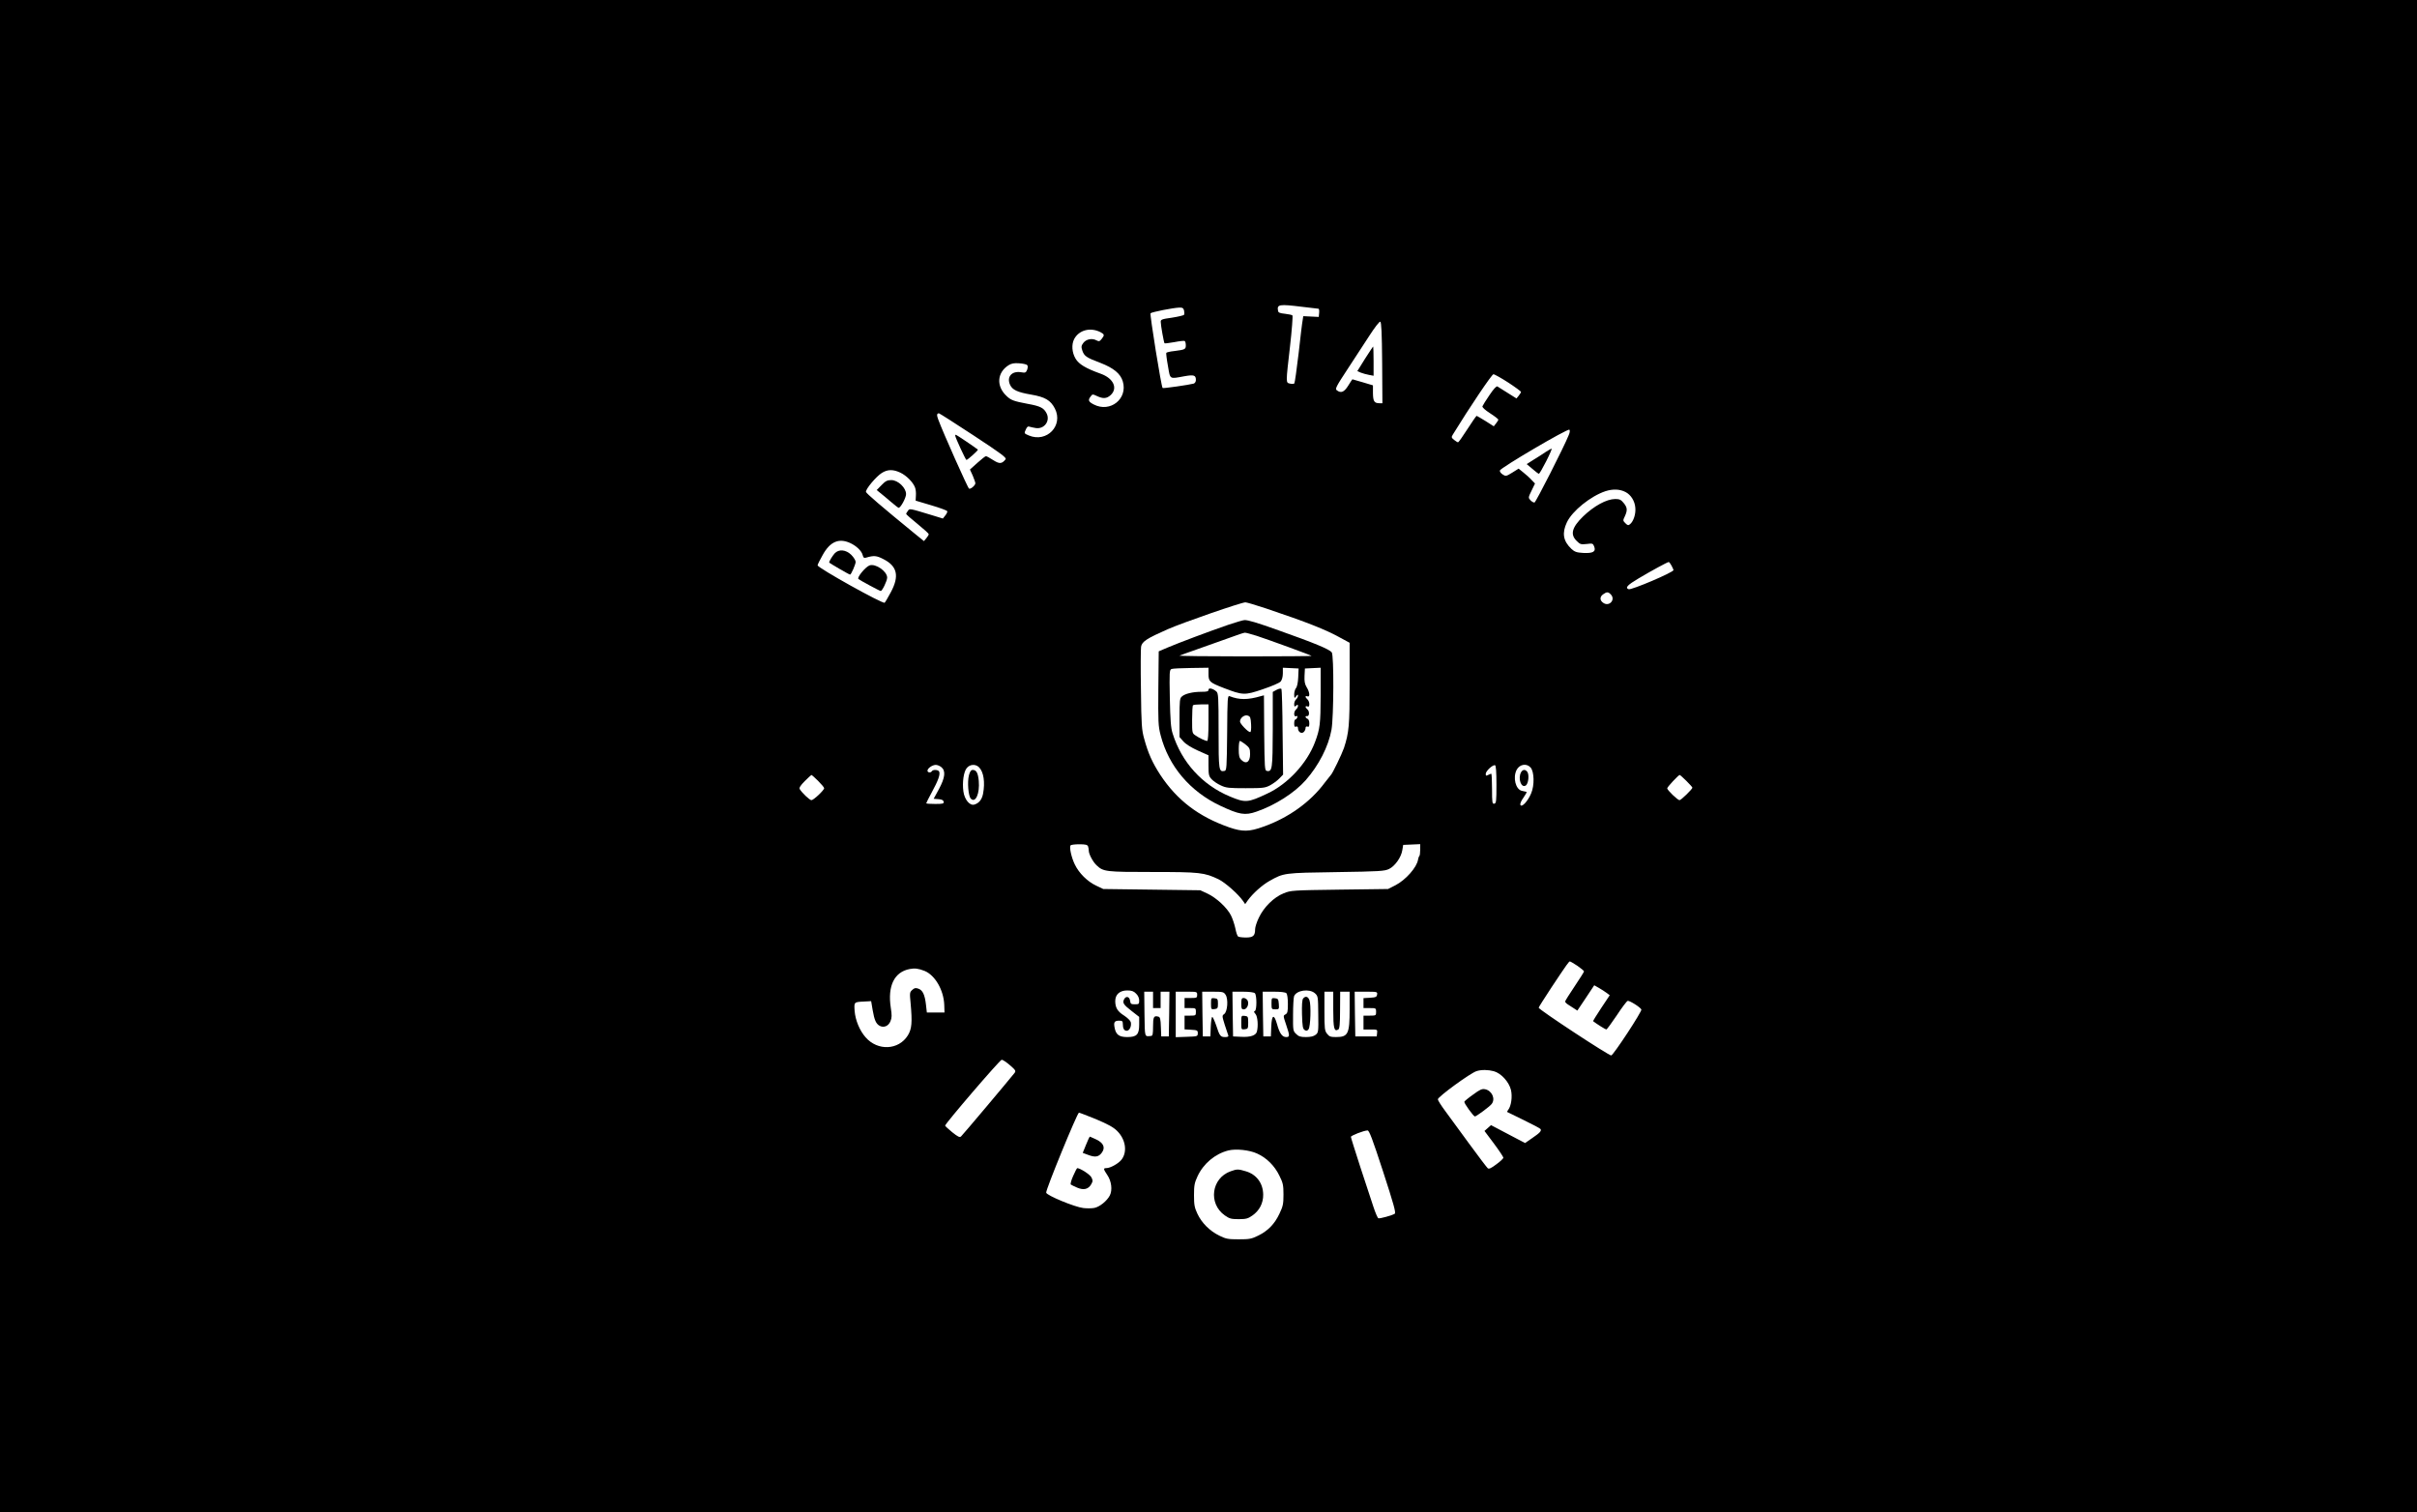 <?xml version="1.0" standalone="no"?>
<!DOCTYPE svg PUBLIC "-//W3C//DTD SVG 20010904//EN"
 "http://www.w3.org/TR/2001/REC-SVG-20010904/DTD/svg10.dtd">
<svg version="1.0" xmlns="http://www.w3.org/2000/svg"
 width="1918pt" height="1200pt" viewBox="0 0 1918 1200"
 preserveAspectRatio="xMidYMid meet">

<g transform="translate(0,1200) scale(0.1,-0.1)"
fill="#000000" stroke="none">
<path d="M0 6000 l0 -6000 9590 0 9590 0 0 6000 0 6000 -9590 0 -9590 0 0
-6000z m10335 3565 c65 -8 123 -15 128 -15 4 0 7 -15 5 -32 l-3 -33 -61 3 -62
3 -5 -33 c-4 -18 -18 -136 -32 -263 -15 -126 -30 -234 -34 -238 -5 -4 -20 -5
-35 -1 -33 8 -33 0 1 296 15 131 23 241 19 245 -4 4 -31 10 -59 13 -40 4 -53
9 -55 23 -10 52 7 55 193 32z m-939 -29 c3 -14 3 -29 0 -34 -3 -5 -46 -15 -96
-23 -80 -11 -90 -15 -89 -33 0 -28 25 -165 30 -170 2 -3 37 2 78 9 41 8 78 12
82 9 5 -3 9 -18 9 -34 0 -32 -6 -35 -93 -46 -31 -3 -59 -10 -62 -14 -2 -4 3
-50 13 -103 19 -110 9 -105 129 -83 78 14 93 9 93 -30 0 -13 -8 -25 -17 -28
-36 -10 -243 -40 -247 -35 -11 10 -103 585 -96 593 10 10 178 43 227 45 27 1
34 -4 39 -23z m1572 -414 l2 -322 -22 0 c-43 0 -52 15 -53 80 l0 62 -80 24
c-44 13 -81 23 -83 24 -1 0 -16 -22 -33 -50 -32 -52 -58 -63 -91 -37 -15 11
-5 30 85 167 56 85 135 206 175 268 40 62 78 112 85 109 9 -3 13 -86 15 -325z
m-2235 242 c32 -17 33 -24 9 -54 -16 -20 -21 -21 -41 -11 -34 19 -81 10 -104
-20 -17 -23 -18 -31 -8 -62 15 -43 32 -55 144 -97 103 -40 159 -85 177 -147
41 -138 -100 -250 -230 -183 -43 22 -48 34 -25 64 14 19 16 19 50 3 49 -23 77
-21 109 8 58 54 22 133 -79 169 -120 43 -174 76 -200 120 -29 49 -33 112 -11
155 38 72 128 96 209 55z m-582 -261 c6 -6 6 -19 0 -37 -10 -24 -14 -26 -49
-20 -74 12 -116 -38 -86 -101 18 -39 59 -58 164 -76 113 -19 157 -45 191 -111
69 -135 -64 -273 -206 -214 -40 17 -39 16 -23 51 8 18 17 24 27 19 9 -3 32 -8
51 -11 67 -10 116 57 85 117 -22 43 -49 57 -149 75 -111 21 -134 29 -169 63
-83 78 -75 186 17 244 23 14 44 18 84 15 29 -2 57 -8 63 -14z m3818 -139 c55
-36 101 -70 101 -74 0 -4 -8 -18 -18 -30 l-18 -22 -70 44 c-38 24 -74 47 -81
51 -8 5 -30 -19 -63 -68 -28 -41 -53 -81 -56 -89 -3 -8 19 -29 61 -56 36 -23
65 -46 65 -50 0 -4 -8 -18 -18 -30 l-18 -23 -66 42 c-36 22 -68 41 -70 41 -3
0 -36 -47 -73 -105 -37 -58 -70 -105 -75 -105 -4 0 -18 9 -31 19 -22 18 -23
21 -9 44 134 218 308 476 321 477 9 0 62 -30 118 -66z m-4244 -419 c229 -151
265 -178 254 -191 -29 -36 -48 -37 -98 -5 -26 17 -52 31 -57 31 -5 0 -36 -24
-68 -53 l-59 -53 22 -48 c11 -27 21 -54 21 -61 0 -16 -36 -48 -50 -43 -9 3
-207 446 -245 550 -13 34 -11 48 6 48 4 0 128 -79 274 -175z m4724 3 c-38 -95
-261 -533 -272 -536 -7 -1 -22 7 -32 18 -18 20 -18 22 9 77 l27 56 -28 29
c-15 17 -45 43 -65 59 l-37 30 -51 -32 c-49 -30 -51 -30 -76 -14 -14 9 -24 23
-22 31 4 21 540 336 552 324 5 -5 4 -22 -5 -42z m-5304 -299 c48 -23 100 -75
116 -117 6 -15 9 -44 7 -66 l-2 -39 124 -37 c68 -20 125 -41 127 -47 2 -5 -5
-21 -16 -34 l-19 -24 -78 24 c-194 59 -185 57 -200 36 -8 -10 -14 -21 -13 -24
0 -3 40 -39 90 -79 49 -40 89 -76 89 -81 0 -5 -8 -19 -19 -32 l-19 -23 -73 59
c-268 219 -384 319 -387 331 -5 21 82 124 126 151 46 29 90 29 147 2z m5755
-154 c42 -22 73 -71 77 -124 5 -49 -14 -108 -42 -131 -14 -11 -19 -10 -37 8
-20 20 -20 22 -4 55 22 48 20 70 -10 106 -21 26 -33 31 -67 31 -69 -1 -168
-55 -255 -139 -88 -86 -103 -142 -51 -193 28 -28 34 -30 80 -25 47 6 50 5 60
-21 15 -40 -10 -54 -88 -50 -53 3 -68 9 -94 33 -65 62 -75 125 -35 210 43 91
189 208 306 247 60 19 114 17 160 -7z m-6154 -404 c50 -23 92 -63 100 -97 5
-20 11 -24 28 -19 61 18 82 16 136 -12 111 -56 128 -135 59 -263 -22 -41 -44
-79 -49 -83 -12 -13 -536 279 -532 297 1 8 19 44 40 81 58 106 128 137 218 96z
m6519 -181 c8 -16 15 -31 15 -34 0 -18 -335 -160 -356 -152 -30 12 -10 33 79
86 104 62 228 129 239 130 4 0 14 -13 23 -30z m-481 -229 c37 -41 -14 -97 -60
-66 -30 19 -31 49 -2 69 29 21 41 20 62 -3z m-2736 -110 c324 -109 471 -167
588 -232 l74 -40 0 -324 c0 -333 -5 -388 -45 -511 -17 -49 -92 -205 -104 -214
-3 -3 -25 -31 -49 -62 -114 -154 -289 -279 -488 -349 -111 -40 -164 -41 -269
-5 -243 85 -414 215 -547 416 -63 97 -97 172 -128 286 -20 71 -23 110 -26 389
-3 171 -2 325 1 343 7 41 47 66 210 138 123 54 586 214 618 214 10 0 84 -22
165 -49z m-2578 -1259 c36 -29 30 -83 -19 -174 l-42 -77 38 -3 c27 -2 39 -8
41 -20 3 -16 -5 -18 -67 -18 -39 0 -71 2 -71 5 0 3 20 43 45 89 50 92 67 139
58 162 -6 16 -49 19 -58 4 -9 -15 -35 -12 -35 4 0 19 39 46 66 46 12 0 32 -8
44 -18z m299 -1 c37 -37 49 -119 32 -210 -9 -46 -32 -75 -69 -86 -36 -11 -78
39 -87 104 -10 72 2 155 26 185 25 32 71 34 98 7z m4106 -137 c0 -134 -2 -149
-17 -152 -16 -3 -18 8 -18 117 0 67 -3 121 -6 121 -3 0 -14 -5 -25 -10 -16 -9
-19 -7 -19 9 0 22 56 74 74 68 7 -2 11 -51 11 -153z m271 135 c29 -33 32 -142
4 -206 -26 -62 -76 -115 -85 -90 -4 9 7 33 25 58 17 24 28 44 23 45 -4 1 -21
5 -36 8 -50 11 -73 105 -42 166 23 45 79 55 111 19z m-5654 -106 c26 -26 48
-52 48 -58 0 -16 -84 -95 -101 -95 -14 0 -75 58 -93 88 -6 10 7 30 40 63 27
27 51 49 53 49 3 0 27 -21 53 -47z m6890 0 c26 -26 48 -50 48 -54 0 -11 -90
-99 -102 -99 -15 0 -98 80 -98 94 0 10 90 106 99 106 3 0 27 -21 53 -47z
m-4748 -519 c3 -9 6 -24 6 -35 0 -27 33 -89 62 -116 54 -51 72 -53 444 -53
376 0 411 -4 524 -58 53 -26 158 -119 194 -172 l17 -25 21 30 c39 54 112 120
172 154 114 64 115 64 531 70 345 5 383 8 418 25 47 23 96 92 105 149 l7 42
68 3 67 3 0 -44 c0 -24 -3 -47 -7 -51 -4 -3 -8 -16 -10 -27 -9 -62 -98 -162
-179 -204 l-59 -30 -385 -5 c-373 -5 -387 -6 -443 -29 -77 -30 -158 -110 -197
-193 -17 -34 -30 -76 -30 -91 0 -53 -15 -67 -73 -67 -29 0 -57 4 -62 8 -6 4
-16 33 -22 65 -7 32 -22 78 -35 103 -30 60 -115 139 -185 172 l-58 27 -385 5
-385 5 -55 26 c-71 33 -138 100 -171 169 -27 56 -44 134 -34 151 4 5 35 9 70
9 48 0 64 -4 69 -16z m3884 -949 c28 -20 52 -39 52 -44 0 -4 -34 -58 -75 -119
-41 -61 -75 -115 -75 -120 0 -5 10 -16 23 -24 12 -8 34 -22 48 -31 l26 -17 67
100 67 101 37 -21 c20 -12 48 -29 62 -40 l24 -18 -68 -102 c-37 -56 -66 -103
-64 -104 31 -24 99 -66 105 -66 4 0 41 50 82 111 40 61 79 113 87 116 12 5 97
-47 109 -68 8 -12 -218 -357 -239 -365 -14 -5 -576 364 -576 379 0 4 46 76
101 160 127 191 139 207 147 207 4 0 31 -16 60 -35z m-5181 -40 c83 -34 151
-151 156 -268 l2 -62 -70 0 -70 0 -7 62 c-9 79 -26 115 -60 127 -22 8 -32 6
-49 -10 -20 -18 -21 -24 -13 -104 14 -154 10 -205 -22 -257 -73 -117 -239
-125 -335 -15 -47 53 -81 135 -87 208 -5 73 -6 72 77 76 l54 3 12 -71 c14 -81
27 -109 56 -125 33 -17 69 -2 85 36 12 29 12 48 3 107 -27 174 28 285 150 308
40 8 70 4 118 -15z m1678 -180 c16 -15 25 -36 25 -55 0 -28 -3 -30 -34 -30
-30 0 -35 3 -38 27 -4 34 -32 42 -47 14 -16 -29 -6 -44 60 -95 l59 -46 0 -60
c0 -80 -19 -100 -95 -100 -64 0 -90 19 -100 74 -9 44 -1 56 36 56 24 0 29 -4
29 -24 0 -38 10 -56 31 -56 23 0 40 38 32 69 -3 11 -26 34 -52 51 -53 33 -71
63 -71 116 0 52 36 84 95 84 35 0 52 -6 70 -25z m1419 3 c25 -23 26 -26 27
-167 2 -139 1 -146 -21 -163 -15 -12 -39 -18 -77 -18 -44 0 -58 5 -78 25 -24
23 -25 29 -24 152 0 70 4 136 8 147 19 48 121 62 165 24z m-1284 -53 l0 -65
30 0 30 0 0 65 0 65 35 0 35 0 -2 -177 -3 -178 -30 0 -30 0 -3 76 c-2 63 -6
78 -20 81 -36 10 -42 -2 -42 -78 0 -59 -3 -74 -15 -75 -54 -5 -50 -18 -53 174
l-2 177 35 0 35 0 0 -65z m350 40 c0 -23 -3 -25 -50 -25 l-50 0 0 -40 0 -40
45 0 c43 0 45 -1 45 -30 0 -29 -2 -30 -45 -30 l-45 0 0 -54 0 -55 52 -3 c49
-3 53 -5 53 -28 -1 -25 -2 -25 -88 -28 l-87 -3 0 181 0 180 85 0 c84 0 85 0
85 -25z m226 0 c22 -34 15 -132 -11 -152 -18 -13 -18 -15 4 -86 13 -39 26 -78
28 -84 4 -9 -5 -13 -25 -13 -37 0 -44 9 -71 93 -13 37 -27 67 -31 67 -5 0 -10
-35 -12 -77 l-3 -78 -30 0 -30 0 -3 178 -2 177 85 0 c79 0 86 -2 101 -25z
m232 13 c16 -16 16 -135 0 -141 -10 -3 -8 -9 5 -24 17 -20 23 -94 11 -140 -8
-30 -51 -45 -125 -41 l-64 3 -3 178 -2 177 83 0 c51 0 88 -5 95 -12z m250 0
c7 -7 12 -41 12 -85 0 -61 -3 -74 -19 -83 -19 -10 -19 -11 5 -82 30 -89 30
-98 0 -98 -31 0 -52 29 -72 102 -24 85 -42 76 -46 -19 l-3 -78 -30 0 -30 0 -3
178 -2 177 88 0 c55 0 92 -4 100 -12z m372 -132 c0 -147 7 -176 40 -156 10 6
14 41 14 154 l1 146 37 0 38 0 0 -139 c0 -197 -12 -221 -109 -221 -42 0 -53 4
-70 26 -19 24 -21 40 -21 180 l0 154 35 0 35 0 0 -144z m348 122 c-3 -20 -10
-23 -55 -26 l-53 -3 0 -40 0 -39 50 0 c49 0 50 -1 50 -30 0 -29 -1 -30 -50
-30 l-50 0 0 -55 0 -55 56 0 c54 0 55 0 52 -27 l-3 -28 -85 0 -85 0 -3 178 -2
177 90 0 c89 0 91 -1 88 -22z m-2913 -562 c46 -40 48 -45 35 -62 -51 -64 -412
-493 -424 -503 -11 -9 -25 -2 -70 34 -31 25 -56 49 -56 52 0 16 435 523 449
523 9 0 38 -20 66 -44z m3839 -47 c58 -16 120 -84 136 -148 13 -54 2 -129 -22
-159 -6 -7 -9 -14 -7 -17 3 -2 62 -31 131 -64 70 -34 130 -66 133 -71 9 -15
-5 -30 -68 -73 l-55 -38 -135 71 -135 71 -26 -23 -26 -23 75 -100 c41 -55 74
-105 75 -112 0 -7 -25 -31 -56 -53 -41 -31 -58 -39 -68 -31 -7 6 -73 93 -147
194 -73 100 -159 217 -191 261 -32 43 -58 84 -58 92 0 20 260 210 308 224 39
12 91 11 136 -1z m-3156 -381 c94 -40 137 -63 167 -93 68 -67 83 -167 34 -229
-24 -30 -88 -66 -119 -66 -26 0 -25 -7 7 -55 33 -48 42 -119 20 -162 -23 -44
-81 -91 -123 -99 -20 -4 -59 -4 -87 -1 -69 8 -291 100 -295 122 -5 21 247 635
260 635 5 0 66 -24 136 -52z m2277 -414 c84 -258 104 -329 93 -336 -20 -13
-117 -40 -130 -36 -6 2 -24 44 -40 93 -16 50 -63 192 -104 316 -40 124 -74
231 -74 237 0 10 101 50 132 51 13 1 39 -67 123 -325z m-1000 142 c76 -34 139
-97 177 -175 29 -58 33 -75 33 -151 0 -75 -4 -93 -32 -152 -38 -81 -91 -136
-169 -174 -53 -26 -69 -29 -154 -29 -85 0 -101 3 -154 29 -76 37 -140 101
-174 174 -23 49 -27 70 -27 147 0 78 4 98 28 150 47 101 139 178 244 205 61
15 167 4 228 -24z"/>
<path d="M10832 9153 l-61 -98 27 -12 c15 -6 44 -14 65 -18 l37 -7 0 116 c0
64 -2 116 -3 116 -2 0 -31 -44 -65 -97z"/>
<path d="M7580 8543 c0 -14 83 -193 89 -193 10 0 96 78 91 82 -18 15 -170 118
-175 118 -3 0 -5 -3 -5 -7z"/>
<path d="M12270 8416 c-19 -13 -62 -41 -95 -61 l-60 -38 45 -38 c25 -22 48
-39 52 -39 4 0 30 45 58 100 28 55 47 100 43 99 -5 0 -24 -11 -43 -23z"/>
<path d="M6995 8150 l-38 -39 27 -22 c15 -12 53 -43 84 -70 31 -27 60 -49 63
-49 16 0 59 79 59 109 0 50 -64 111 -117 111 -32 0 -46 -7 -78 -40z"/>
<path d="M6623 7608 c-19 -22 -43 -61 -43 -72 0 -4 158 -96 166 -96 8 0 44 81
44 101 0 11 -15 36 -34 55 -43 43 -100 48 -133 12z"/>
<path d="M6900 7513 c-32 -12 -102 -96 -88 -108 13 -11 169 -95 177 -95 12 0
51 81 51 106 0 50 -92 114 -140 97z"/>
<path d="M9745 7041 c-146 -50 -393 -143 -480 -180 l-70 -30 -3 -292 c-2 -269
-1 -300 18 -373 63 -246 234 -448 475 -561 149 -70 195 -78 286 -46 146 50
302 149 390 249 104 118 181 268 205 401 18 103 20 590 2 614 -20 25 -135 73
-423 175 -170 61 -242 82 -269 81 -12 0 -70 -18 -131 -38z m228 -87 c92 -30
429 -153 435 -159 3 -2 -236 -4 -529 -4 -294 0 -527 3 -519 6 8 4 76 28 150
54 74 26 185 65 245 87 61 23 116 41 123 41 7 1 50 -11 95 -25z m-383 -302 c0
-60 8 -68 119 -111 153 -59 167 -60 311 -11 71 24 133 50 143 62 10 13 17 37
17 65 l0 44 63 -3 62 -3 -3 -70 c-2 -43 -9 -76 -18 -86 -7 -8 -14 -31 -14 -50
1 -32 1 -33 15 -15 12 16 15 17 15 4 0 -8 -7 -21 -15 -28 -8 -7 -15 -24 -15
-37 0 -22 2 -24 15 -13 12 10 15 10 15 -3 0 -8 -7 -20 -15 -27 -20 -17 -20
-61 0 -54 11 5 13 2 9 -10 -3 -9 -10 -16 -15 -16 -5 0 -9 -14 -9 -31 0 -24 4
-30 15 -25 10 3 15 -1 15 -13 0 -28 26 -47 45 -31 8 7 15 21 15 31 0 12 5 16
15 13 11 -5 15 1 15 25 0 19 -6 34 -15 37 -18 7 -20 25 -3 21 19 -3 21 38 3
53 -19 16 -20 31 0 24 11 -5 15 1 15 19 0 13 -7 30 -15 37 -8 7 -15 16 -15 21
0 5 7 6 15 3 22 -9 19 32 -6 72 -15 25 -19 46 -17 91 l3 58 63 3 62 3 0 -218
c-1 -229 -5 -267 -46 -375 -63 -166 -216 -331 -378 -406 -154 -73 -174 -74
-296 -23 -219 91 -384 272 -455 501 -14 43 -18 104 -22 280 -4 209 -3 225 14
231 10 4 80 7 156 8 l137 2 0 -49z"/>
<path d="M9590 6526 c0 -13 -12 -16 -57 -16 -67 0 -131 -15 -155 -38 -16 -13
-18 -35 -18 -168 l0 -153 30 -34 c19 -22 62 -49 115 -73 l85 -38 0 -82 c0 -73
3 -84 25 -108 14 -15 46 -37 73 -49 42 -20 64 -22 197 -22 138 0 154 2 194 23
24 13 57 37 73 54 l30 31 -4 334 c-1 184 -6 339 -9 345 -4 6 -18 4 -38 -6
l-31 -17 0 -297 c-1 -314 -4 -338 -47 -330 -17 3 -18 22 -21 302 l-2 298 -23
-6 c-105 -31 -173 -31 -249 -1 -17 7 -18 -13 -20 -291 -3 -278 -4 -299 -21
-302 -45 -9 -47 3 -47 318 0 270 -2 298 -17 312 -28 25 -63 32 -63 14z m0
-261 c0 -85 -4 -145 -10 -145 -14 0 -62 22 -92 43 -28 18 -28 20 -28 126 0 59
3 111 7 114 3 4 33 7 65 7 l58 0 0 -145z m338 -14 c2 -35 -1 -61 -7 -61 -17 0
-81 66 -81 84 0 29 37 57 62 47 20 -7 23 -16 26 -70z m-52 -153 c40 -31 44
-38 44 -83 0 -63 -32 -83 -70 -45 -16 16 -20 33 -20 85 0 36 4 65 9 65 4 0 21
-10 37 -22z"/>
<path d="M7689 5848 c-14 -53 -5 -166 15 -186 37 -38 72 40 63 141 -6 63 -19
87 -48 87 -13 0 -22 -12 -30 -42z"/>
<path d="M12070 5871 c-26 -49 1 -127 37 -105 22 13 30 88 12 110 -16 20 -36
18 -49 -5z"/>
<path d="M10341 4076 c-8 -9 -11 -52 -9 -126 3 -96 6 -114 21 -124 14 -9 21
-7 31 6 16 21 21 194 7 231 -11 30 -32 35 -50 13z"/>
<path d="M9610 4035 c0 -45 1 -46 28 -43 24 3 27 7 27 43 0 36 -3 40 -27 43
-27 3 -28 2 -28 -43z"/>
<path d="M9850 4035 c0 -39 3 -45 20 -45 26 0 44 43 30 71 -6 10 -20 19 -30
19 -17 0 -20 -7 -20 -45z"/>
<path d="M9850 3885 c0 -56 0 -56 28 -53 25 3 27 6 27 53 0 47 -2 50 -27 53
-28 3 -28 3 -28 -53z"/>
<path d="M10090 4036 c0 -45 1 -46 31 -46 29 0 30 1 27 43 -3 38 -6 42 -30 45
-27 3 -28 2 -28 -42z"/>
<path d="M11689 3313 c-37 -26 -68 -52 -69 -56 -3 -12 73 -117 84 -117 11 0
117 78 133 99 32 41 2 106 -52 117 -25 5 -42 -3 -96 -43z"/>
<path d="M8618 2915 l-26 -64 43 -16 c55 -21 83 -17 108 17 30 40 15 77 -43
105 -25 12 -48 22 -51 23 -3 0 -17 -29 -31 -65z"/>
<path d="M8516 2668 c-15 -33 -23 -64 -19 -68 4 -3 27 -15 51 -25 52 -22 89
-13 112 28 13 24 13 30 0 55 -12 22 -86 70 -111 72 -4 0 -18 -28 -33 -62z"/>
<path d="M9766 2705 c-153 -54 -180 -256 -47 -350 37 -26 51 -30 110 -30 58 0
74 4 108 28 57 39 88 99 87 167 -1 90 -53 160 -138 185 -60 18 -70 18 -120 0z"/>
</g>
</svg>
